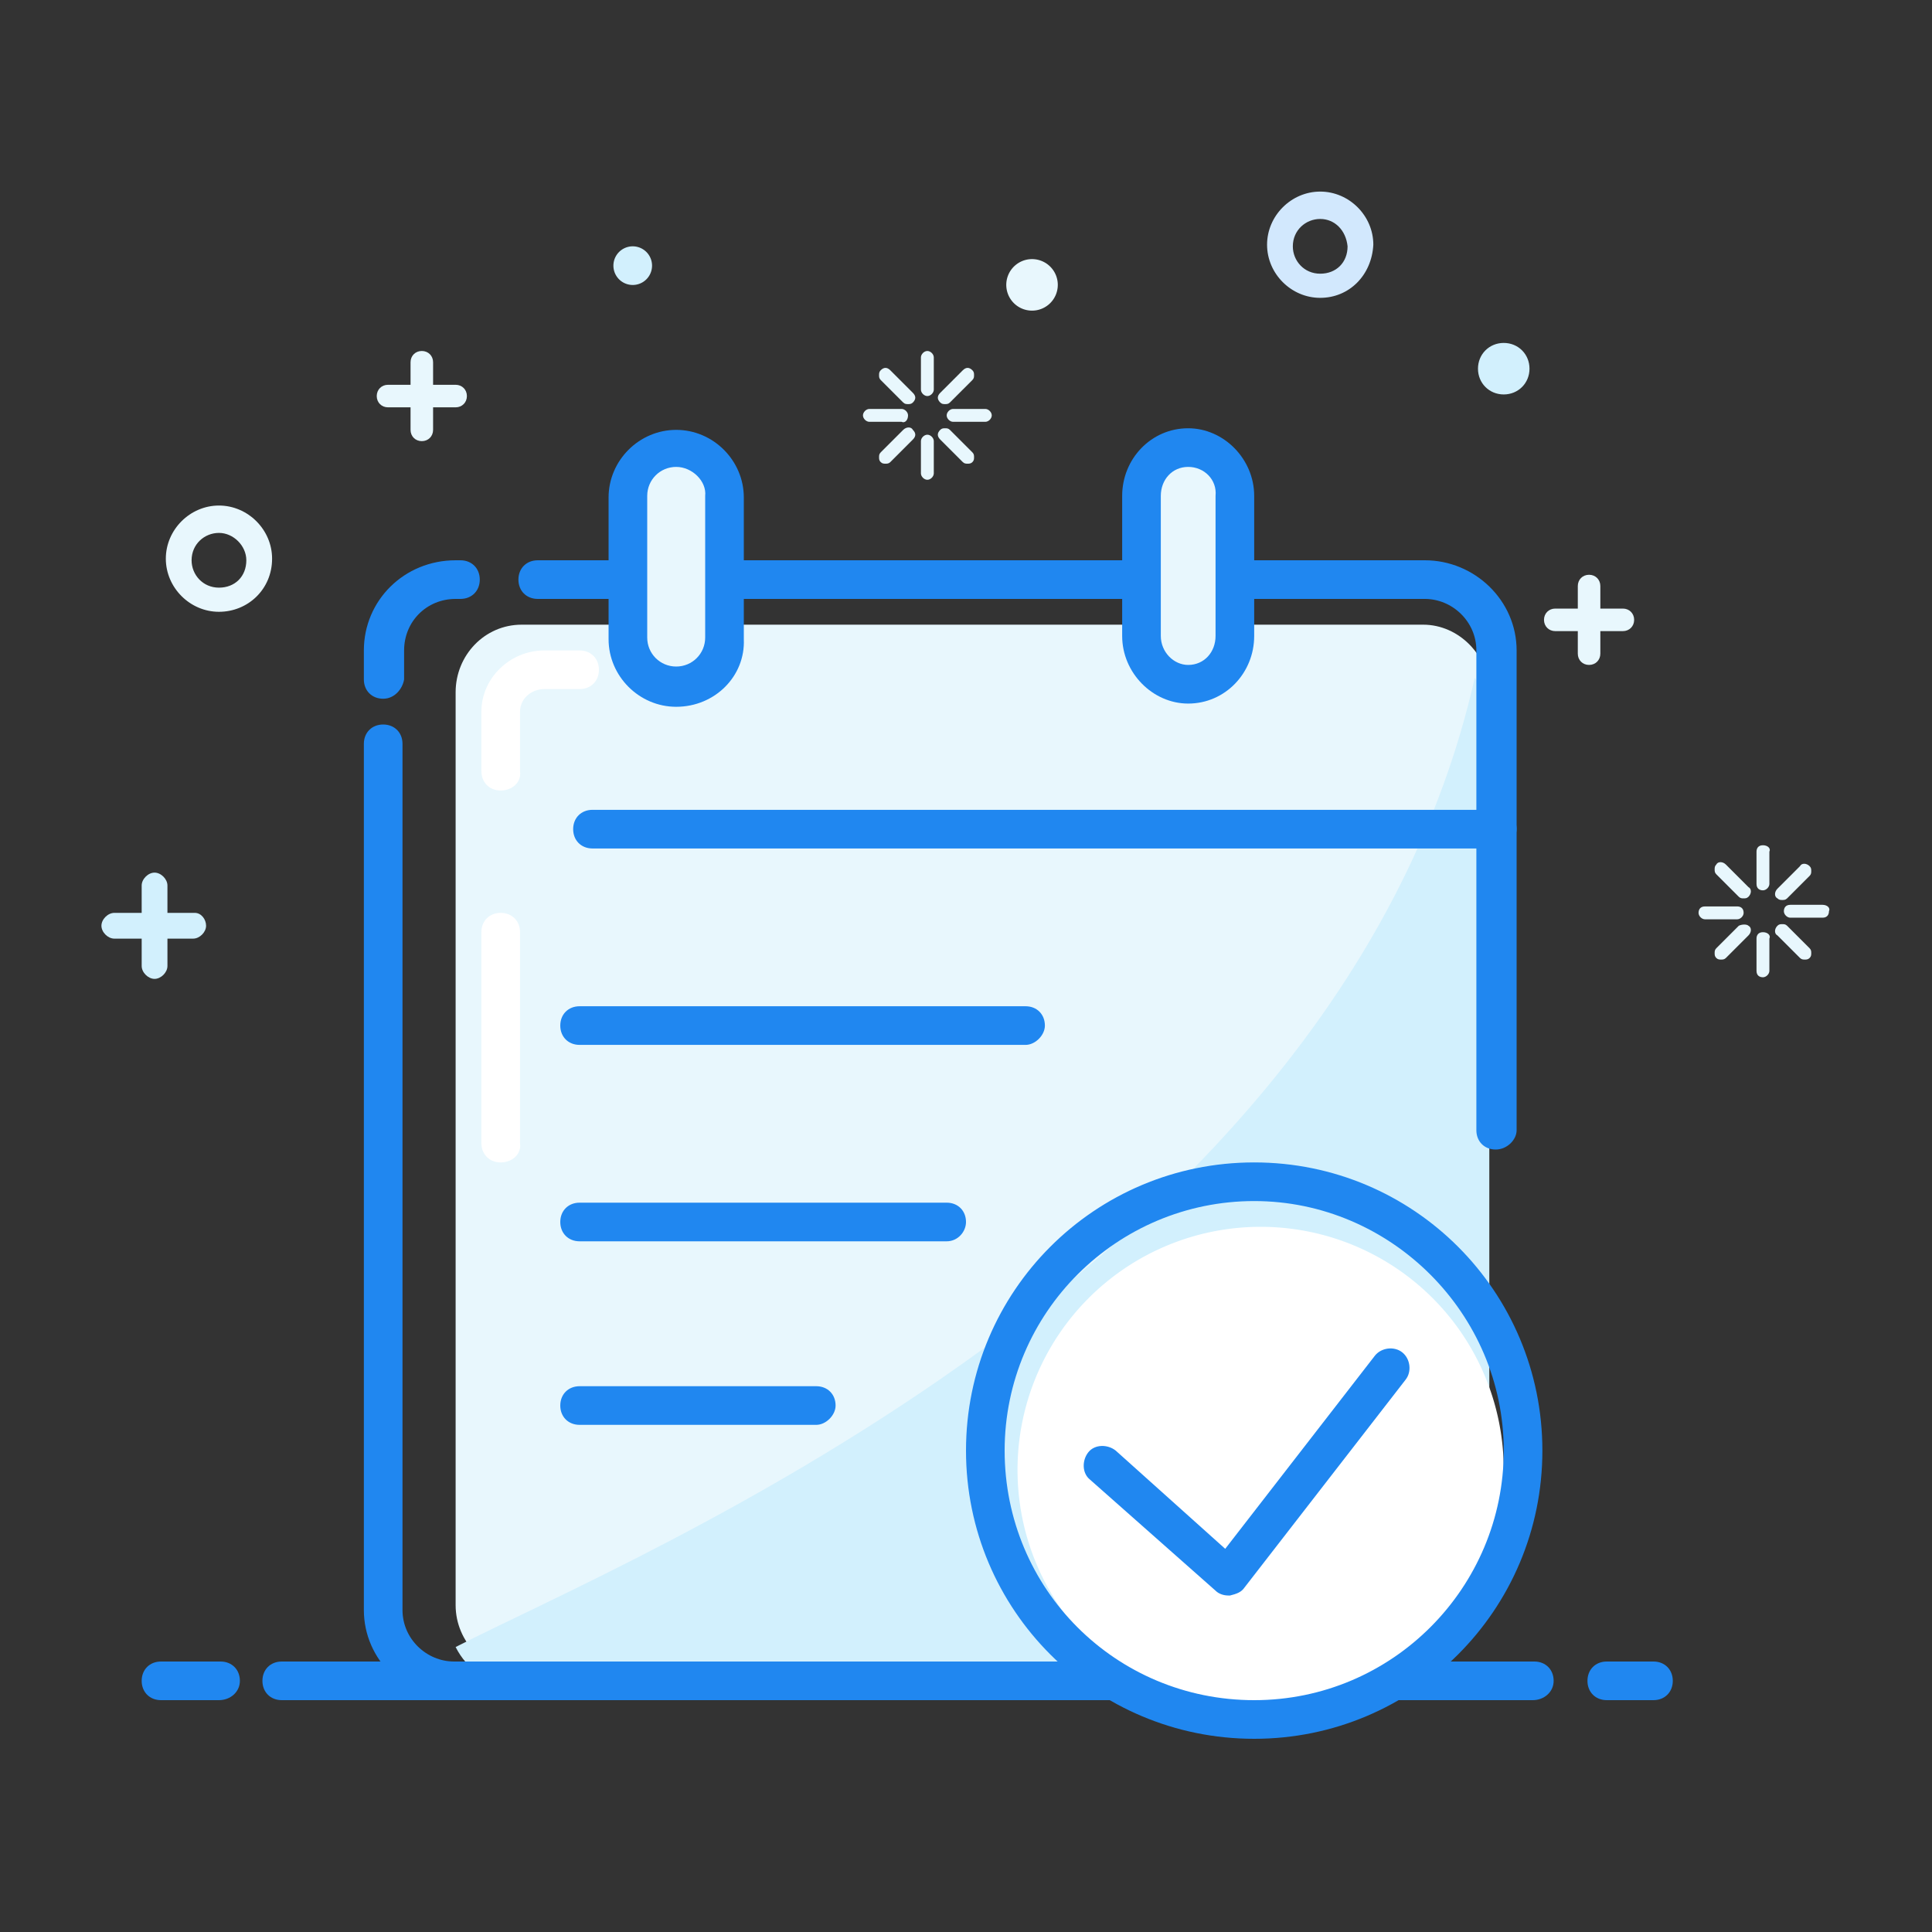 <?xml version="1.0" standalone="no"?><!DOCTYPE svg PUBLIC "-//W3C//DTD SVG 1.1//EN" "http://www.w3.org/Graphics/SVG/1.1/DTD/svg11.dtd"><svg t="1553564338766" class="icon" style="" viewBox="0 0 1024 1024" version="1.1" xmlns="http://www.w3.org/2000/svg" p-id="814" xmlns:xlink="http://www.w3.org/1999/xlink" width="200" height="200"><rect x="0" y="0" width="1024" height="1024" fill="#333333" stroke="none"/><defs><style type="text/css"></style></defs><path d="M789.333 609.28V366.933c0-19.627-16.213-35.84-34.987-35.84h-477.867c-19.627 0-34.987 16.213-34.987 35.84v483.84c0 19.627 16.213 35.84 34.987 35.84h412.16c19.627 0 100.693-64.853 100.693-84.48V609.28z" fill="#E8F7FD" p-id="815"></path><path d="M789.333 809.813V381.44c0-8.533-3.413-16.213-7.68-22.187-70.827 313.173-445.44 465.067-540.16 513.707 5.973 11.947 17.92 20.48 32.427 20.48h414.72c19.627 0 100.693-64 100.693-83.627z" fill="#D2F0FD" p-id="816"></path><path d="M485.547 901.12H241.493c-26.453 0-48.64-21.333-48.64-47.787V394.24c0-5.973 4.267-10.24 10.24-10.24s10.24 4.267 10.24 10.24V853.333c0 15.36 12.8 27.307 27.307 27.307h244.053c5.973 0 10.24 4.267 10.24 10.24s-3.413 10.24-9.387 10.24zM203.093 370.347c-5.973 0-10.24-4.267-10.24-10.24v-15.36c0-26.453 21.333-47.787 48.64-47.787h2.56c5.973 0 10.24 4.267 10.24 10.24s-4.267 10.24-10.24 10.24h-2.56c-15.36 0-27.307 11.947-27.307 27.307v15.36c-0.853 5.12-5.12 10.24-11.093 10.24zM792.747 609.28c-5.973 0-10.24-4.267-10.24-10.24V344.747c0-15.36-12.8-27.307-27.307-27.307H285.013c-5.973 0-10.24-4.267-10.24-10.24s4.267-10.24 10.24-10.24h470.187c26.453 0 48.64 21.333 48.64 47.787v254.293c0 5.12-5.12 10.24-11.093 10.24z" fill="#2087F0" p-id="817"></path><path d="M543.573 553.813H307.2c-5.973 0-10.24-4.267-10.24-10.24s4.267-10.24 10.24-10.24h236.373c5.973 0 10.24 4.267 10.24 10.24 0 5.12-5.12 10.24-10.24 10.24zM501.76 657.92H307.2c-5.973 0-10.24-4.267-10.24-10.24s4.267-10.24 10.24-10.24h194.56c5.973 0 10.24 4.267 10.24 10.24 0 5.12-4.267 10.24-10.24 10.24zM432.64 755.2H307.2c-5.973 0-10.24-4.267-10.24-10.24s4.267-10.24 10.24-10.24h125.44c5.973 0 10.24 4.267 10.24 10.24 0 5.12-5.12 10.24-10.24 10.24zM792.747 449.707H314.027c-5.973 0-10.24-4.267-10.24-10.24s4.267-10.24 10.24-10.24H793.6c5.973 0 10.24 4.267 10.24 10.24 0 5.12-5.12 10.24-11.093 10.24zM812.373 901.12H149.333c-5.973 0-10.24-4.267-10.24-10.24s4.267-10.24 10.24-10.24h663.893c5.973 0 10.24 4.267 10.24 10.24s-5.12 10.24-11.093 10.24zM116.053 901.12H85.333c-5.973 0-10.24-4.267-10.24-10.24s4.267-10.24 10.24-10.24h31.573c5.973 0 10.24 4.267 10.24 10.24s-5.12 10.24-11.093 10.24zM876.373 901.12h-24.747c-5.973 0-10.24-4.267-10.24-10.24s4.267-10.24 10.24-10.24h24.747c5.973 0 10.24 4.267 10.24 10.24s-4.267 10.24-10.24 10.24zM358.4 374.613c-19.627 0-35.84-16.213-35.84-35.84v-75.093c0-19.627 16.213-35.84 35.84-35.84 19.627 0 35.84 16.213 35.84 35.84v75.093c0.853 19.627-15.36 35.84-35.84 35.84z" fill="#2087F0" p-id="818"></path><path d="M358.4 247.467c-8.533 0-15.36 6.827-15.36 15.36v75.093c0 8.533 6.827 15.36 15.36 15.36s15.36-6.827 15.36-15.36v-75.093c0.853-7.68-6.827-15.36-15.36-15.36z" fill="#E8F7FD" p-id="819"></path><path d="M668.16 779.093m-128.853 0a128.853 128.853 0 1 0 257.707 0 128.853 128.853 0 1 0-257.707 0Z" fill="#FFFFFF" p-id="820"></path><path d="M664.747 636.587c-72.533 0-132.267 58.88-132.267 132.267s58.88 132.267 132.267 132.267 132.267-59.733 132.267-132.267-59.733-132.267-132.267-132.267z m0 285.013C580.267 921.6 512 853.333 512 768.853s68.267-152.747 152.747-152.747 152.747 68.267 152.747 152.747c0 84.48-68.267 152.747-152.747 152.747z" fill="#2087F0" p-id="821"></path><path d="M651.093 845.653c-2.56 0-5.12-0.853-6.827-2.56l-66.56-58.88c-4.267-3.413-4.267-10.24-0.853-14.507s10.24-4.267 14.507-0.853l58.027 52.053 79.36-102.4c3.413-4.267 10.24-5.12 14.507-1.707 4.267 3.413 5.12 10.24 1.707 14.507l-85.333 110.08c-1.707 2.56-4.267 3.413-7.68 4.267h-0.853z" fill="#2087F0" p-id="822"></path><path d="M699.733 116.053c-7.68 0-14.507 5.973-14.507 14.507 0 7.68 5.973 14.507 14.507 14.507s14.507-5.973 14.507-14.507c-0.853-8.533-6.827-14.507-14.507-14.507z m0 41.813c-15.36 0-28.16-12.8-28.16-28.16 0-15.36 12.8-28.16 28.16-28.16 15.36 0 28.16 12.8 28.16 28.16-0.853 16.213-12.8 28.16-28.16 28.16z" fill="#D2E8FD" p-id="823"></path><path d="M860.16 322.56h-11.947v-11.947c0-3.413-2.56-5.973-5.973-5.973-3.413 0-5.973 2.56-5.973 5.973v11.947h-11.947c-3.413 0-5.973 2.56-5.973 5.973s2.56 5.973 5.973 5.973H836.267v11.947c0 3.413 2.56 5.973 5.973 5.973 3.413 0 5.973-2.56 5.973-5.973v-11.947h11.947c3.413 0 5.973-2.56 5.973-5.973s-2.56-5.973-5.973-5.973zM241.493 203.947h-11.947v-11.947c0-3.413-2.56-5.973-5.973-5.973-3.413 0-5.973 2.56-5.973 5.973v11.947h-11.947c-3.413 0-5.973 2.56-5.973 5.973 0 3.413 2.56 5.973 5.973 5.973h11.947v11.947c0 3.413 2.56 5.973 5.973 5.973 3.413 0 5.973-2.56 5.973-5.973v-11.947h11.947c3.413 0 5.973-2.56 5.973-5.973 0-3.413-2.56-5.973-5.973-5.973z" fill="#E8F7FD" p-id="824"></path><path d="M783.36 195.413c0 7.68 5.973 13.653 13.653 13.653 7.68 0 13.653-5.973 13.653-13.653 0-7.68-5.973-13.653-13.653-13.653-7.68 0-13.653 5.973-13.653 13.653z" fill="#D2F0FD" p-id="825"></path><path d="M325.12 140.8a10.24 10.24 0 1 0 20.48 0 10.24 10.24 0 1 0-20.48 0Z" fill="#D2F0FD" p-id="826"></path><path d="M103.253 483.84h-14.507V469.333c0-3.413-3.413-6.827-6.827-6.827s-6.827 3.413-6.827 6.827v14.507H60.587c-3.413 0-6.827 3.413-6.827 6.827s3.413 6.827 6.827 6.827h14.507V512c0 3.413 3.413 6.827 6.827 6.827s6.827-3.413 6.827-6.827v-14.507H102.4c3.413 0 6.827-3.413 6.827-6.827s-2.56-6.827-5.973-6.827z" fill="#D2F0FD" p-id="827"></path><path d="M533.523 153.174a13.653 13.653 0 1 0 26.954-4.372 13.653 13.653 0 1 0-26.954 4.372Z" fill="#E8F7FD" p-id="828"></path><path d="M116.053 282.453c-7.68 0-14.507 5.973-14.507 14.507 0 7.68 5.973 14.507 14.507 14.507s14.507-5.973 14.507-14.507c0-7.68-6.827-14.507-14.507-14.507z m0 41.813c-15.36 0-28.16-12.8-28.16-28.16 0-15.36 12.8-28.16 28.16-28.16s28.16 12.8 28.16 28.16c0 16.213-12.8 28.16-28.16 28.16zM491.52 230.4c-1.707 0-3.413 1.707-3.413 3.413v17.067c0 1.707 1.707 3.413 3.413 3.413s3.413-1.707 3.413-3.413v-17.067c0-1.707-1.707-3.413-3.413-3.413z m0-44.373c-1.707 0-3.413 1.707-3.413 3.413v17.067c0 1.707 1.707 3.413 3.413 3.413s3.413-1.707 3.413-3.413v-17.067c0-1.707-1.707-3.413-3.413-3.413z m30.72 30.72h-17.067c-1.707 0-3.413 1.707-3.413 3.413s1.707 3.413 3.413 3.413h17.067c1.707 0 3.413-1.707 3.413-3.413s-1.707-3.413-3.413-3.413z m-40.96 3.413c0-1.707-1.707-3.413-3.413-3.413h-17.067c-1.707 0-3.413 1.707-3.413 3.413s1.707 3.413 3.413 3.413h17.067c1.707 0.853 3.413-0.853 3.413-3.413z m-2.56 7.68l-11.947 11.947c-0.853 0.853-0.853 1.707-0.853 2.56 0 0.853 0 1.707 0.853 2.56 0.853 0.853 1.707 0.853 2.56 0.853 0.853 0 1.707 0 2.56-0.853l11.947-11.947c1.707-1.707 1.707-3.413 0-5.12-0.853-1.707-3.413-1.707-5.12 0z m22.187-13.653c0.853 0 1.707 0 2.56-0.853l11.947-11.947c0.853-0.853 0.853-1.707 0.853-2.56 0-0.853 0-1.707-0.853-2.56-1.707-1.707-3.413-1.707-5.12 0l-11.947 11.947c-1.707 1.707-1.707 3.413 0 5.12 0.853 0.853 1.707 0.853 2.56 0.853z m2.56 13.653c-0.853-0.853-1.707-0.853-2.56-0.853s-1.707 0-2.56 0.853c-1.707 1.707-1.707 3.413 0 5.12l11.947 11.947c0.853 0.853 1.707 0.853 2.56 0.853 0.853 0 1.707 0 2.56-0.853 0.853-0.853 0.853-1.707 0.853-2.56 0-0.853 0-1.707-0.853-2.56L503.467 227.84zM471.893 196.267c-1.707-1.707-3.413-1.707-5.12 0-0.853 0.853-0.853 1.707-0.853 2.56 0 0.853 0 1.707 0.853 2.56l11.947 11.947c0.853 0.853 1.707 0.853 2.56 0.853 0.853 0 1.707 0 2.56-0.853 1.707-1.707 1.707-3.413 0-5.12L471.893 196.267zM650.24 359.253H605.867c-2.56 0-4.267-1.707-4.267-3.413v-110.933c0-1.707 1.707-3.413 4.267-3.413h44.373c2.56 0 4.267 1.707 4.267 3.413v110.933c0 1.707-1.707 3.413-4.267 3.413zM934.4 494.08c-2.56 0-3.413 1.707-3.413 3.413v17.067c0 2.56 1.707 3.413 3.413 3.413s3.413-1.707 3.413-3.413v-17.067c0.853-1.707-0.853-3.413-3.413-3.413zM934.4 448c-2.56 0-3.413 1.707-3.413 3.413v17.067c0 2.56 1.707 3.413 3.413 3.413s3.413-1.707 3.413-3.413v-17.067c0.853-1.707-0.853-3.413-3.413-3.413zM965.973 479.573h-17.067c-2.56 0-3.413 1.707-3.413 3.413s1.707 3.413 3.413 3.413h17.067c2.56 0 3.413-1.707 3.413-3.413 0.853-1.707-0.853-3.413-3.413-3.413zM924.16 483.84c0-2.56-1.707-3.413-3.413-3.413h-17.067c-2.56 0-3.413 1.707-3.413 3.413s1.707 3.413 3.413 3.413h17.067c1.707 0 3.413-1.707 3.413-3.413zM921.6 490.667l-11.947 11.947c-0.853 0.853-0.853 1.707-0.853 2.56s0 1.707 0.853 2.56c0.853 0.853 1.707 0.853 2.56 0.853 0.853 0 1.707 0 2.56-0.853l11.947-11.947c1.707-1.707 1.707-4.267 0-5.12-0.853-0.853-3.413-0.853-5.12 0zM944.64 477.013c0.853 0 1.707 0 2.56-0.853l11.947-11.947c0.853-0.853 0.853-1.707 0.853-2.56 0-0.853 0-1.707-0.853-2.56-1.707-1.707-4.267-1.707-5.12 0l-11.947 11.947c-1.707 1.707-1.707 4.267 0 5.12 0.853 0.853 1.707 0.853 2.56 0.853zM947.2 490.667c-0.853-0.853-1.707-0.853-2.56-0.853s-1.707 0-2.56 0.853c-1.707 1.707-1.707 4.267 0 5.12l11.947 11.947c0.853 0.853 1.707 0.853 2.56 0.853s1.707 0 2.56-0.853c0.853-0.853 0.853-1.707 0.853-2.56 0-0.853 0-1.707-0.853-2.56l-11.947-11.947zM914.773 458.24c-1.707-1.707-4.267-1.707-5.12 0-0.853 0.853-0.853 1.707-0.853 2.56s0 1.707 0.853 2.56l11.947 11.947c0.853 0.853 1.707 0.853 2.56 0.853s1.707 0 2.56-0.853c1.707-1.707 1.707-4.267 0-5.12l-11.947-11.947z" fill="#E8F7FD" p-id="829"></path><path d="M629.76 247.467c-8.533 0-14.507 6.827-14.507 15.36v74.24c0 8.533 6.827 15.36 14.507 15.36 8.533 0 14.507-6.827 14.507-15.36v-74.24c0.853-8.533-5.973-15.36-14.507-15.36z m0 125.44c-18.773 0-34.987-16.213-34.987-35.84v-74.24c0-19.627 15.36-35.84 34.987-35.84 18.773 0 34.987 16.213 34.987 35.84v74.24c0 19.627-15.36 35.84-34.987 35.84z" fill="#2087F0" p-id="830"></path><path d="M265.387 616.107c-5.973 0-10.24-4.267-10.24-10.24V494.08c0-5.973 4.267-10.24 10.24-10.24s10.24 4.267 10.24 10.24V605.867c0.853 5.973-4.267 10.24-10.24 10.24zM265.387 418.987c-5.973 0-10.24-4.267-10.24-10.24v-31.573c0-17.92 15.36-32.427 33.28-32.427H307.2c5.973 0 10.24 4.267 10.24 10.24s-4.267 10.24-10.24 10.24h-18.773c-6.827 0-12.8 5.12-12.8 11.947v31.573c0.853 5.973-4.267 10.24-10.24 10.24z" fill="#FFFFFF" p-id="831"></path></svg>